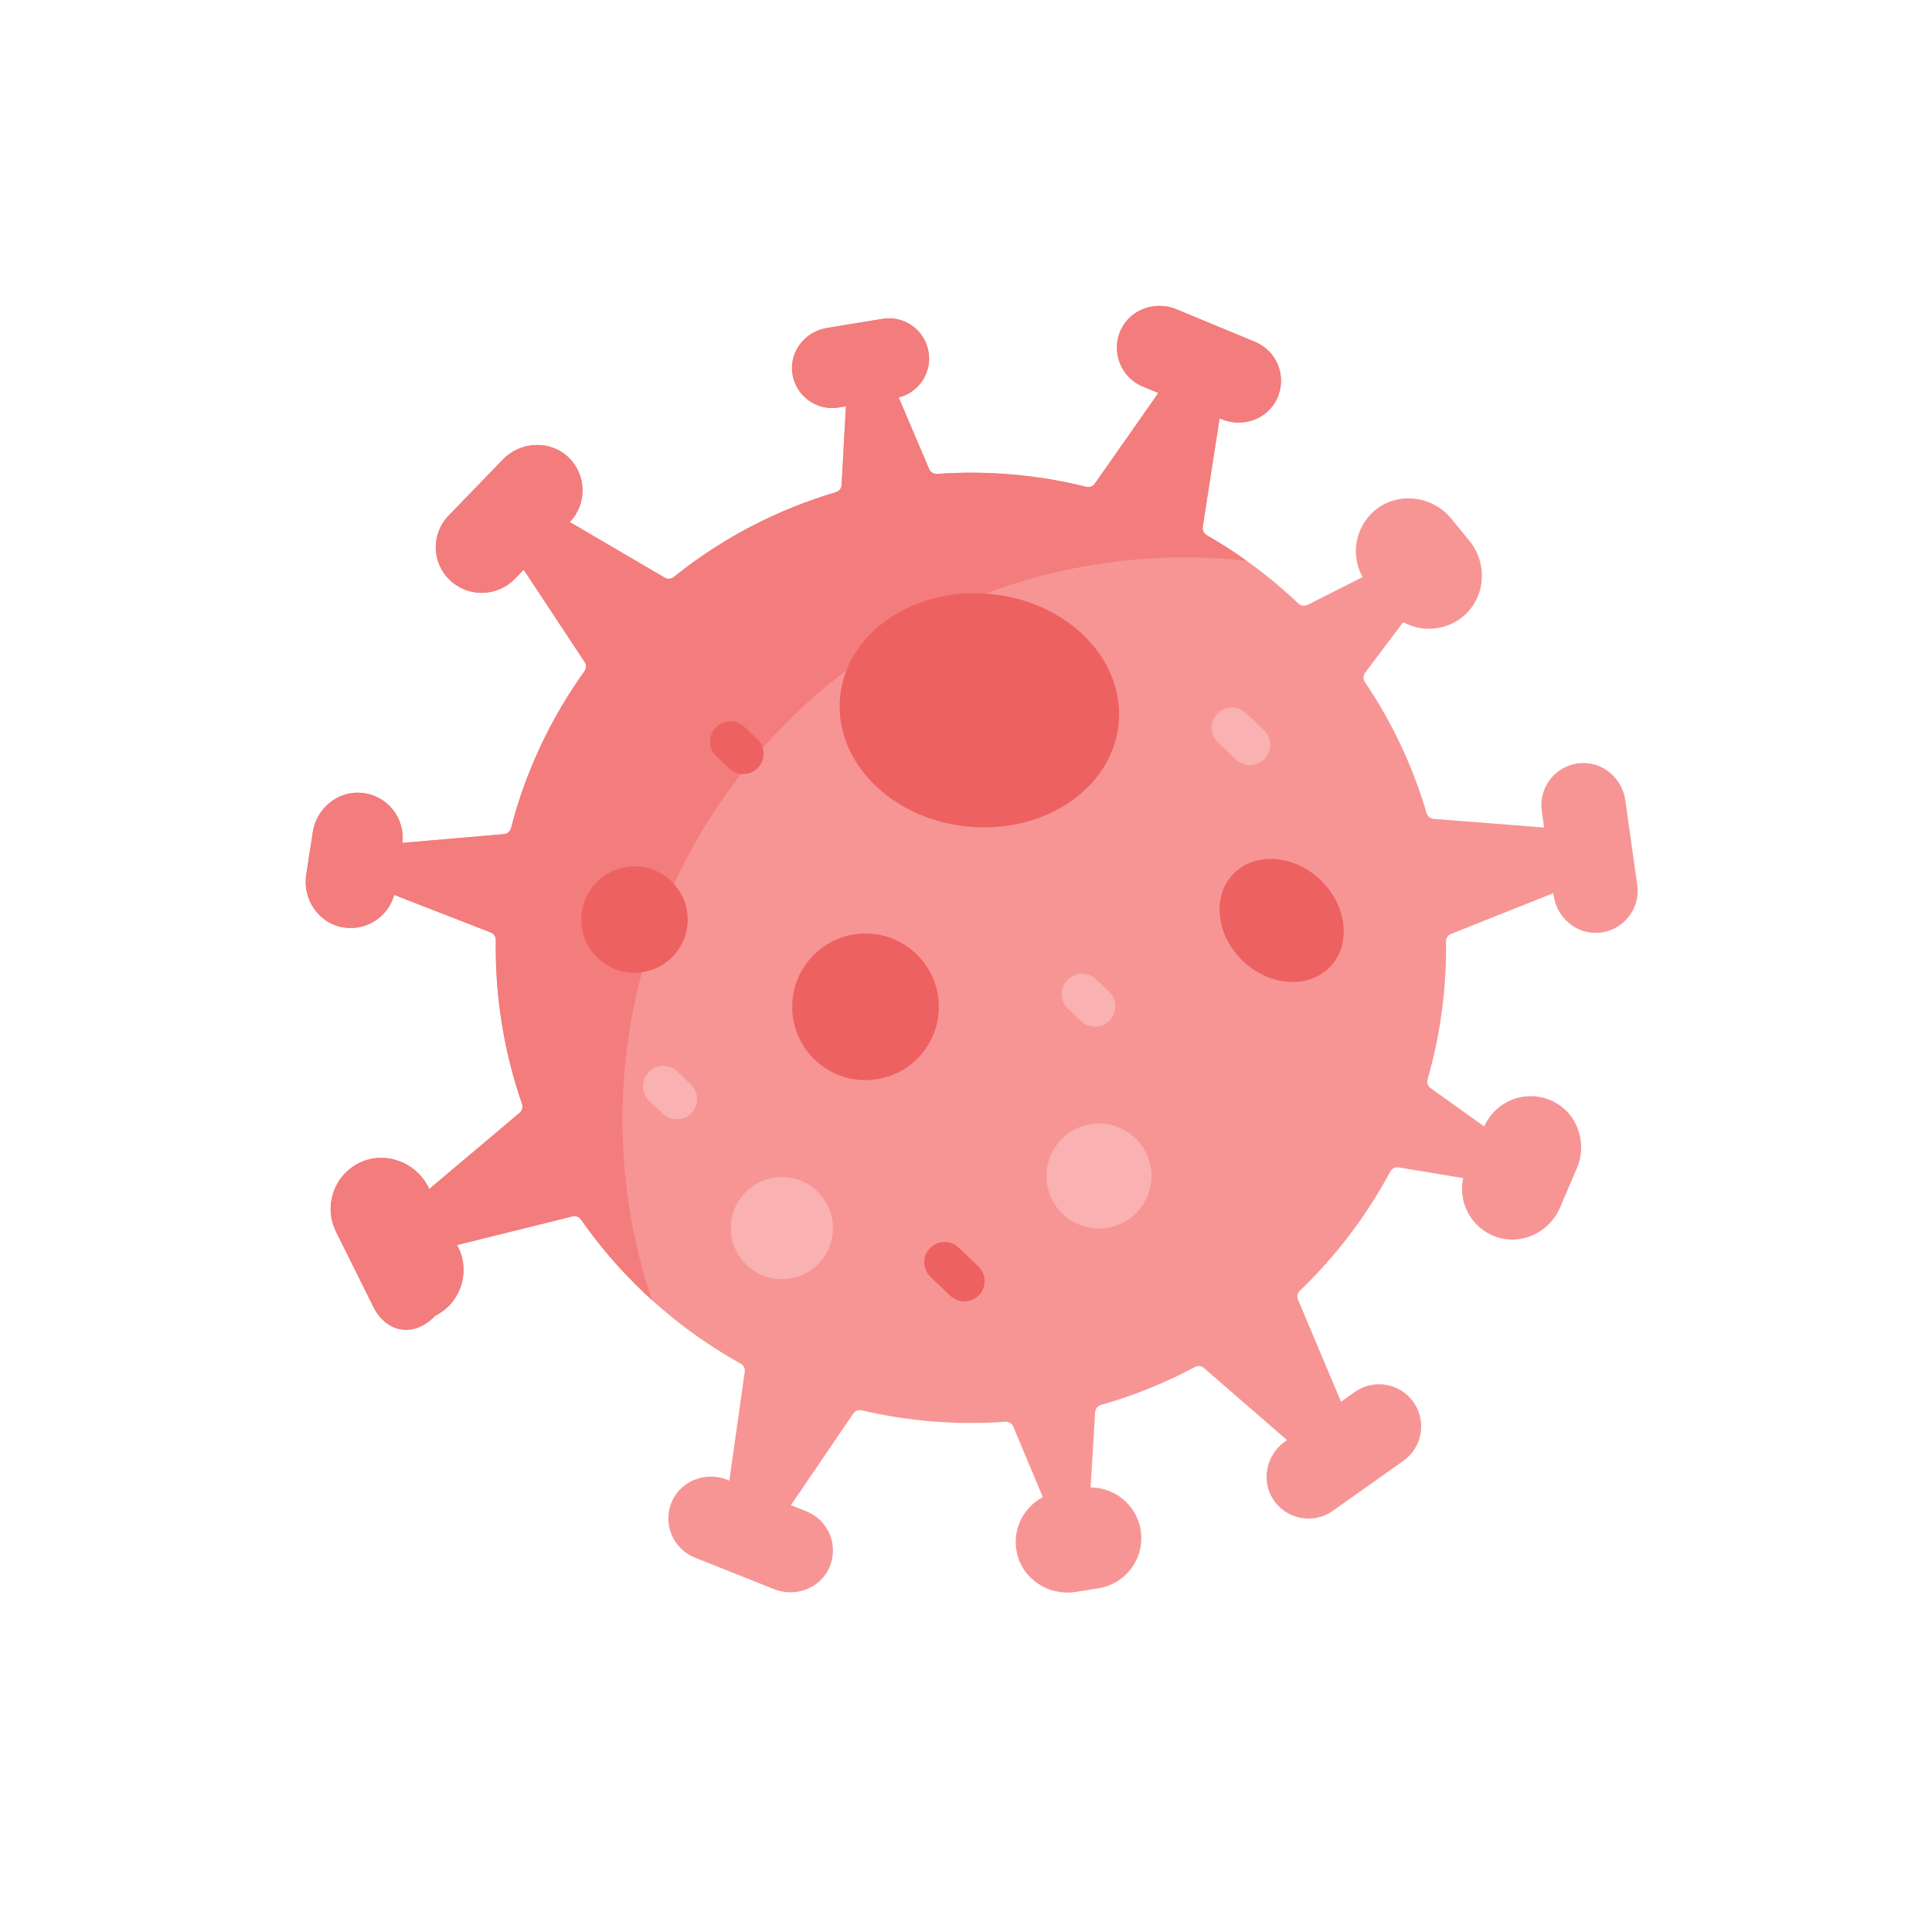 <svg width="75" height="75" viewBox="0 0 75 75" fill="none" xmlns="http://www.w3.org/2000/svg">
<g clip-path="url(#clip0)">
<path d="M54.869 54.426C55.391 55.164 55.218 56.184 54.482 56.707L51.743 58.649C50.985 59.187 49.926 58.988 49.419 58.196C48.943 57.455 49.169 56.464 49.887 55.955L49.961 55.903L46.736 53.106C46.639 53.022 46.5 53.006 46.386 53.068C45.217 53.693 43.994 54.185 42.74 54.54C42.613 54.576 42.521 54.688 42.513 54.82L42.337 57.743C42.854 57.743 43.336 57.946 43.694 58.286C43.996 58.573 44.211 58.958 44.281 59.402C44.451 60.476 43.719 61.485 42.644 61.657L41.755 61.798C40.712 61.964 39.69 61.303 39.472 60.268C39.285 59.376 39.728 58.516 40.481 58.118L39.334 55.381C39.282 55.257 39.157 55.182 39.024 55.192C37.16 55.327 35.28 55.179 33.451 54.749C33.325 54.72 33.194 54.77 33.122 54.877L30.704 58.43L31.306 58.67C32.169 59.015 32.577 60.012 32.188 60.869C31.824 61.671 30.869 62.019 30.052 61.692L26.975 60.465C26.112 60.121 25.704 59.124 26.093 58.267C26.458 57.465 27.413 57.118 28.23 57.444L28.313 57.477L28.91 53.249C28.928 53.121 28.865 52.997 28.752 52.935C27.413 52.192 26.144 51.27 24.982 50.165C24.062 49.291 23.255 48.345 22.556 47.344C22.482 47.239 22.351 47.189 22.226 47.219L17.745 48.331L17.787 48.414C18.169 49.185 18.007 50.082 17.447 50.671C17.291 50.836 17.104 50.976 16.889 51.083C16.087 51.927 15.006 51.764 14.488 50.721L13.044 47.814C12.56 46.842 12.947 45.663 13.907 45.164C14.896 44.648 16.135 45.091 16.631 46.089L16.665 46.156L20.174 43.197C20.273 43.114 20.308 42.98 20.267 42.857C19.554 40.804 19.213 38.647 19.248 36.493C19.25 36.362 19.172 36.245 19.051 36.198L15.302 34.74C15.064 35.6 14.206 36.16 13.301 35.997C12.357 35.827 11.741 34.903 11.887 33.956L12.142 32.304C12.284 31.381 13.11 30.692 14.041 30.778C15.033 30.871 15.732 31.756 15.622 32.721L19.564 32.38C19.695 32.369 19.804 32.275 19.837 32.148C20.393 30 21.344 27.931 22.691 26.055C22.766 25.95 22.77 25.81 22.699 25.703L20.329 22.115L19.988 22.468C19.646 22.822 19.193 23.005 18.737 23.014C18.28 23.024 17.821 22.86 17.464 22.52C16.755 21.846 16.731 20.722 17.412 20.019L19.528 17.832C20.22 17.117 21.394 17.076 22.096 17.78C22.778 18.463 22.79 19.568 22.119 20.266L25.805 22.424C25.917 22.49 26.056 22.479 26.157 22.398C28.06 20.869 30.202 19.771 32.448 19.108C32.574 19.07 32.663 18.959 32.671 18.828L32.839 15.773L32.557 15.819C31.683 15.963 30.858 15.349 30.754 14.459C30.657 13.624 31.265 12.869 32.094 12.733L34.255 12.378C34.757 12.296 35.241 12.462 35.584 12.787C35.821 13.013 35.989 13.315 36.047 13.664C36.181 14.471 35.667 15.234 34.886 15.43L36.07 18.209C36.122 18.332 36.246 18.406 36.379 18.397C38.316 18.259 40.272 18.426 42.171 18.899C42.296 18.93 42.427 18.882 42.501 18.776L44.967 15.255L44.367 15.007C43.509 14.652 43.114 13.648 43.515 12.798C43.89 12 44.849 11.666 45.662 12.003L48.721 13.271C49.58 13.627 49.974 14.629 49.573 15.48C49.199 16.277 48.24 16.612 47.426 16.275L47.344 16.241L46.69 20.458C46.671 20.586 46.732 20.711 46.843 20.775C48.105 21.497 49.3 22.38 50.4 23.425L50.401 23.427C50.497 23.518 50.639 23.541 50.758 23.481L52.894 22.403C52.419 21.548 52.603 20.453 53.38 19.807C54.262 19.076 55.608 19.241 56.334 20.128L57.04 20.991C57.76 21.871 57.677 23.186 56.809 23.921C56.132 24.492 55.2 24.553 54.473 24.152L52.993 26.115C52.913 26.221 52.91 26.366 52.985 26.476C54.057 28.063 54.857 29.782 55.382 31.566C55.419 31.69 55.526 31.779 55.655 31.788L59.941 32.125L59.851 31.483C59.721 30.562 60.385 29.714 61.321 29.627C62.198 29.544 62.974 30.201 63.096 31.073L63.557 34.352C63.688 35.273 63.023 36.121 62.087 36.208C61.211 36.29 60.435 35.633 60.312 34.762L60.299 34.673L56.33 36.255C56.21 36.301 56.133 36.419 56.135 36.548C56.159 38.349 55.921 40.154 55.419 41.901C55.383 42.028 55.429 42.163 55.536 42.24L57.617 43.729C58.063 42.719 59.257 42.265 60.267 42.745C61.231 43.202 61.634 44.362 61.216 45.343L60.56 46.88C60.145 47.851 59.044 48.367 58.053 48.006C57.103 47.658 56.595 46.673 56.8 45.734L54.293 45.319C54.162 45.297 54.032 45.362 53.969 45.48C53.203 46.913 52.234 48.269 51.06 49.504C50.864 49.71 50.664 49.911 50.461 50.105C50.368 50.195 50.338 50.331 50.388 50.45L52.059 54.415L52.588 54.039C53.325 53.517 54.346 53.69 54.869 54.426Z" fill="#F79595"/>
<path d="M48.253 37.31C49.295 38.301 50.812 38.397 51.641 37.526C52.469 36.654 52.296 35.144 51.253 34.153C50.211 33.162 48.694 33.066 47.866 33.937C47.037 34.809 47.211 36.319 48.253 37.31Z" fill="#EE6161"/>
<path d="M31.638 41.148C32.778 42.231 34.579 42.185 35.662 41.046C36.745 39.907 36.7 38.105 35.56 37.022C34.421 35.938 32.619 35.984 31.536 37.124C30.453 38.263 30.498 40.065 31.638 41.148Z" fill="#EE6161"/>
<path d="M41.258 47.13C42.073 47.906 43.363 47.873 44.139 47.057C44.914 46.242 44.882 44.952 44.066 44.176C43.25 43.401 41.96 43.433 41.184 44.249C40.409 45.065 40.442 46.355 41.258 47.13Z" fill="#F9B1B1"/>
<path d="M28.988 49.112C29.781 49.867 31.036 49.835 31.79 49.041C32.544 48.248 32.512 46.994 31.718 46.24C30.925 45.486 29.671 45.518 28.917 46.311C28.163 47.104 28.195 48.358 28.988 49.112Z" fill="#F9B1B1"/>
<path d="M30.169 28.426C35.054 23.287 41.849 21.049 48.392 21.767C47.89 21.409 47.372 21.077 46.843 20.775C46.732 20.711 46.671 20.586 46.69 20.458L47.344 16.241L47.426 16.275C48.24 16.612 49.199 16.277 49.573 15.48C49.974 14.629 49.58 13.627 48.721 13.271L45.662 12.003C44.849 11.666 43.889 12 43.515 12.798C43.114 13.648 43.509 14.652 44.367 15.007L44.967 15.255L42.501 18.776C42.427 18.882 42.296 18.93 42.171 18.899C40.272 18.426 38.316 18.259 36.379 18.397C36.246 18.406 36.122 18.332 36.07 18.209L34.886 15.43C35.667 15.234 36.181 14.471 36.047 13.664C35.989 13.315 35.821 13.013 35.584 12.787C35.241 12.462 34.757 12.296 34.255 12.378L32.094 12.733C31.265 12.87 30.657 13.624 30.754 14.459C30.858 15.349 31.683 15.963 32.557 15.819L32.839 15.773L32.671 18.828C32.663 18.959 32.574 19.07 32.448 19.108C30.202 19.771 28.06 20.869 26.157 22.398C26.056 22.479 25.917 22.49 25.805 22.424L22.119 20.266C22.79 19.568 22.778 18.463 22.096 17.78C21.394 17.076 20.22 17.117 19.528 17.832L17.412 20.019C16.731 20.722 16.755 21.846 17.464 22.52C17.821 22.86 18.28 23.024 18.737 23.014C19.193 23.005 19.646 22.822 19.988 22.468L20.329 22.115L22.699 25.703C22.77 25.81 22.766 25.95 22.691 26.055C21.344 27.931 20.393 30 19.837 32.148C19.804 32.275 19.695 32.369 19.563 32.38L15.622 32.721C15.732 31.756 15.033 30.871 14.041 30.778C13.11 30.692 12.284 31.381 12.142 32.304L11.887 33.956C11.741 34.903 12.357 35.827 13.301 35.997C14.206 36.16 15.064 35.6 15.302 34.74L19.051 36.198C19.172 36.245 19.25 36.362 19.248 36.493C19.213 38.647 19.554 40.804 20.267 42.857C20.308 42.98 20.273 43.114 20.174 43.197L16.665 46.156L16.631 46.089C16.135 45.091 14.896 44.648 13.907 45.164C12.946 45.663 12.56 46.842 13.044 47.814L14.488 50.721C15.006 51.764 16.087 51.927 16.889 51.083C17.104 50.976 17.291 50.836 17.447 50.671C18.007 50.082 18.169 49.185 17.787 48.414L17.745 48.331L22.226 47.219C22.351 47.189 22.482 47.239 22.556 47.344C23.255 48.345 24.062 49.291 24.982 50.165C25.09 50.268 25.201 50.371 25.311 50.471C22.804 43.042 24.391 34.504 30.169 28.426Z" fill="#F37C7C"/>
<path d="M23.21 37.195C24.037 37.98 25.343 37.947 26.129 37.121C26.914 36.294 26.881 34.988 26.055 34.203C25.228 33.417 23.922 33.45 23.136 34.276C22.351 35.103 22.384 36.409 23.21 37.195Z" fill="#EE6161"/>
<path d="M41.965 39.639L41.459 39.158C41.143 38.858 41.131 38.359 41.431 38.043C41.731 37.727 42.23 37.715 42.546 38.015L43.052 38.495C43.368 38.796 43.38 39.295 43.08 39.611C42.78 39.926 42.281 39.939 41.965 39.639Z" fill="#F9B1B1"/>
<path d="M25.728 43.233L25.209 42.74C24.893 42.439 24.88 41.94 25.18 41.624C25.481 41.308 25.98 41.296 26.296 41.596L26.815 42.09C27.131 42.39 27.144 42.889 26.844 43.205C26.543 43.521 26.044 43.534 25.728 43.233Z" fill="#F9B1B1"/>
<path d="M28.31 29.835L27.81 29.36C27.494 29.059 27.482 28.56 27.782 28.244C28.082 27.928 28.581 27.916 28.897 28.216L29.398 28.692C29.713 28.992 29.726 29.491 29.426 29.807C29.126 30.123 28.626 30.135 28.31 29.835Z" fill="#EE6161"/>
<path d="M47.977 29.485L47.281 28.823C46.965 28.523 46.953 28.023 47.253 27.707C47.553 27.392 48.052 27.379 48.368 27.679L49.064 28.341C49.38 28.641 49.393 29.141 49.093 29.456C48.792 29.772 48.293 29.785 47.977 29.485Z" fill="#F9B1B1"/>
<path d="M36.893 50.303L36.124 49.572C35.809 49.272 35.796 48.773 36.096 48.457C36.396 48.141 36.896 48.128 37.212 48.428L37.98 49.159C38.296 49.46 38.309 49.959 38.009 50.275C37.709 50.59 37.209 50.603 36.893 50.303Z" fill="#EE6161"/>
<path d="M37.601 32.092C40.588 32.369 43.197 30.571 43.428 28.076C43.659 25.581 41.425 23.334 38.437 23.057C35.45 22.781 32.841 24.579 32.61 27.074C32.379 29.569 34.613 31.816 37.601 32.092Z" fill="#EE6161"/>
</g>
<defs>
<clipPath id="clip0">
<rect width="52.175" height="52.175" fill="white" transform="translate(36.2 0.253) rotate(43.548)"/>
</clipPath>
</defs>
</svg>
